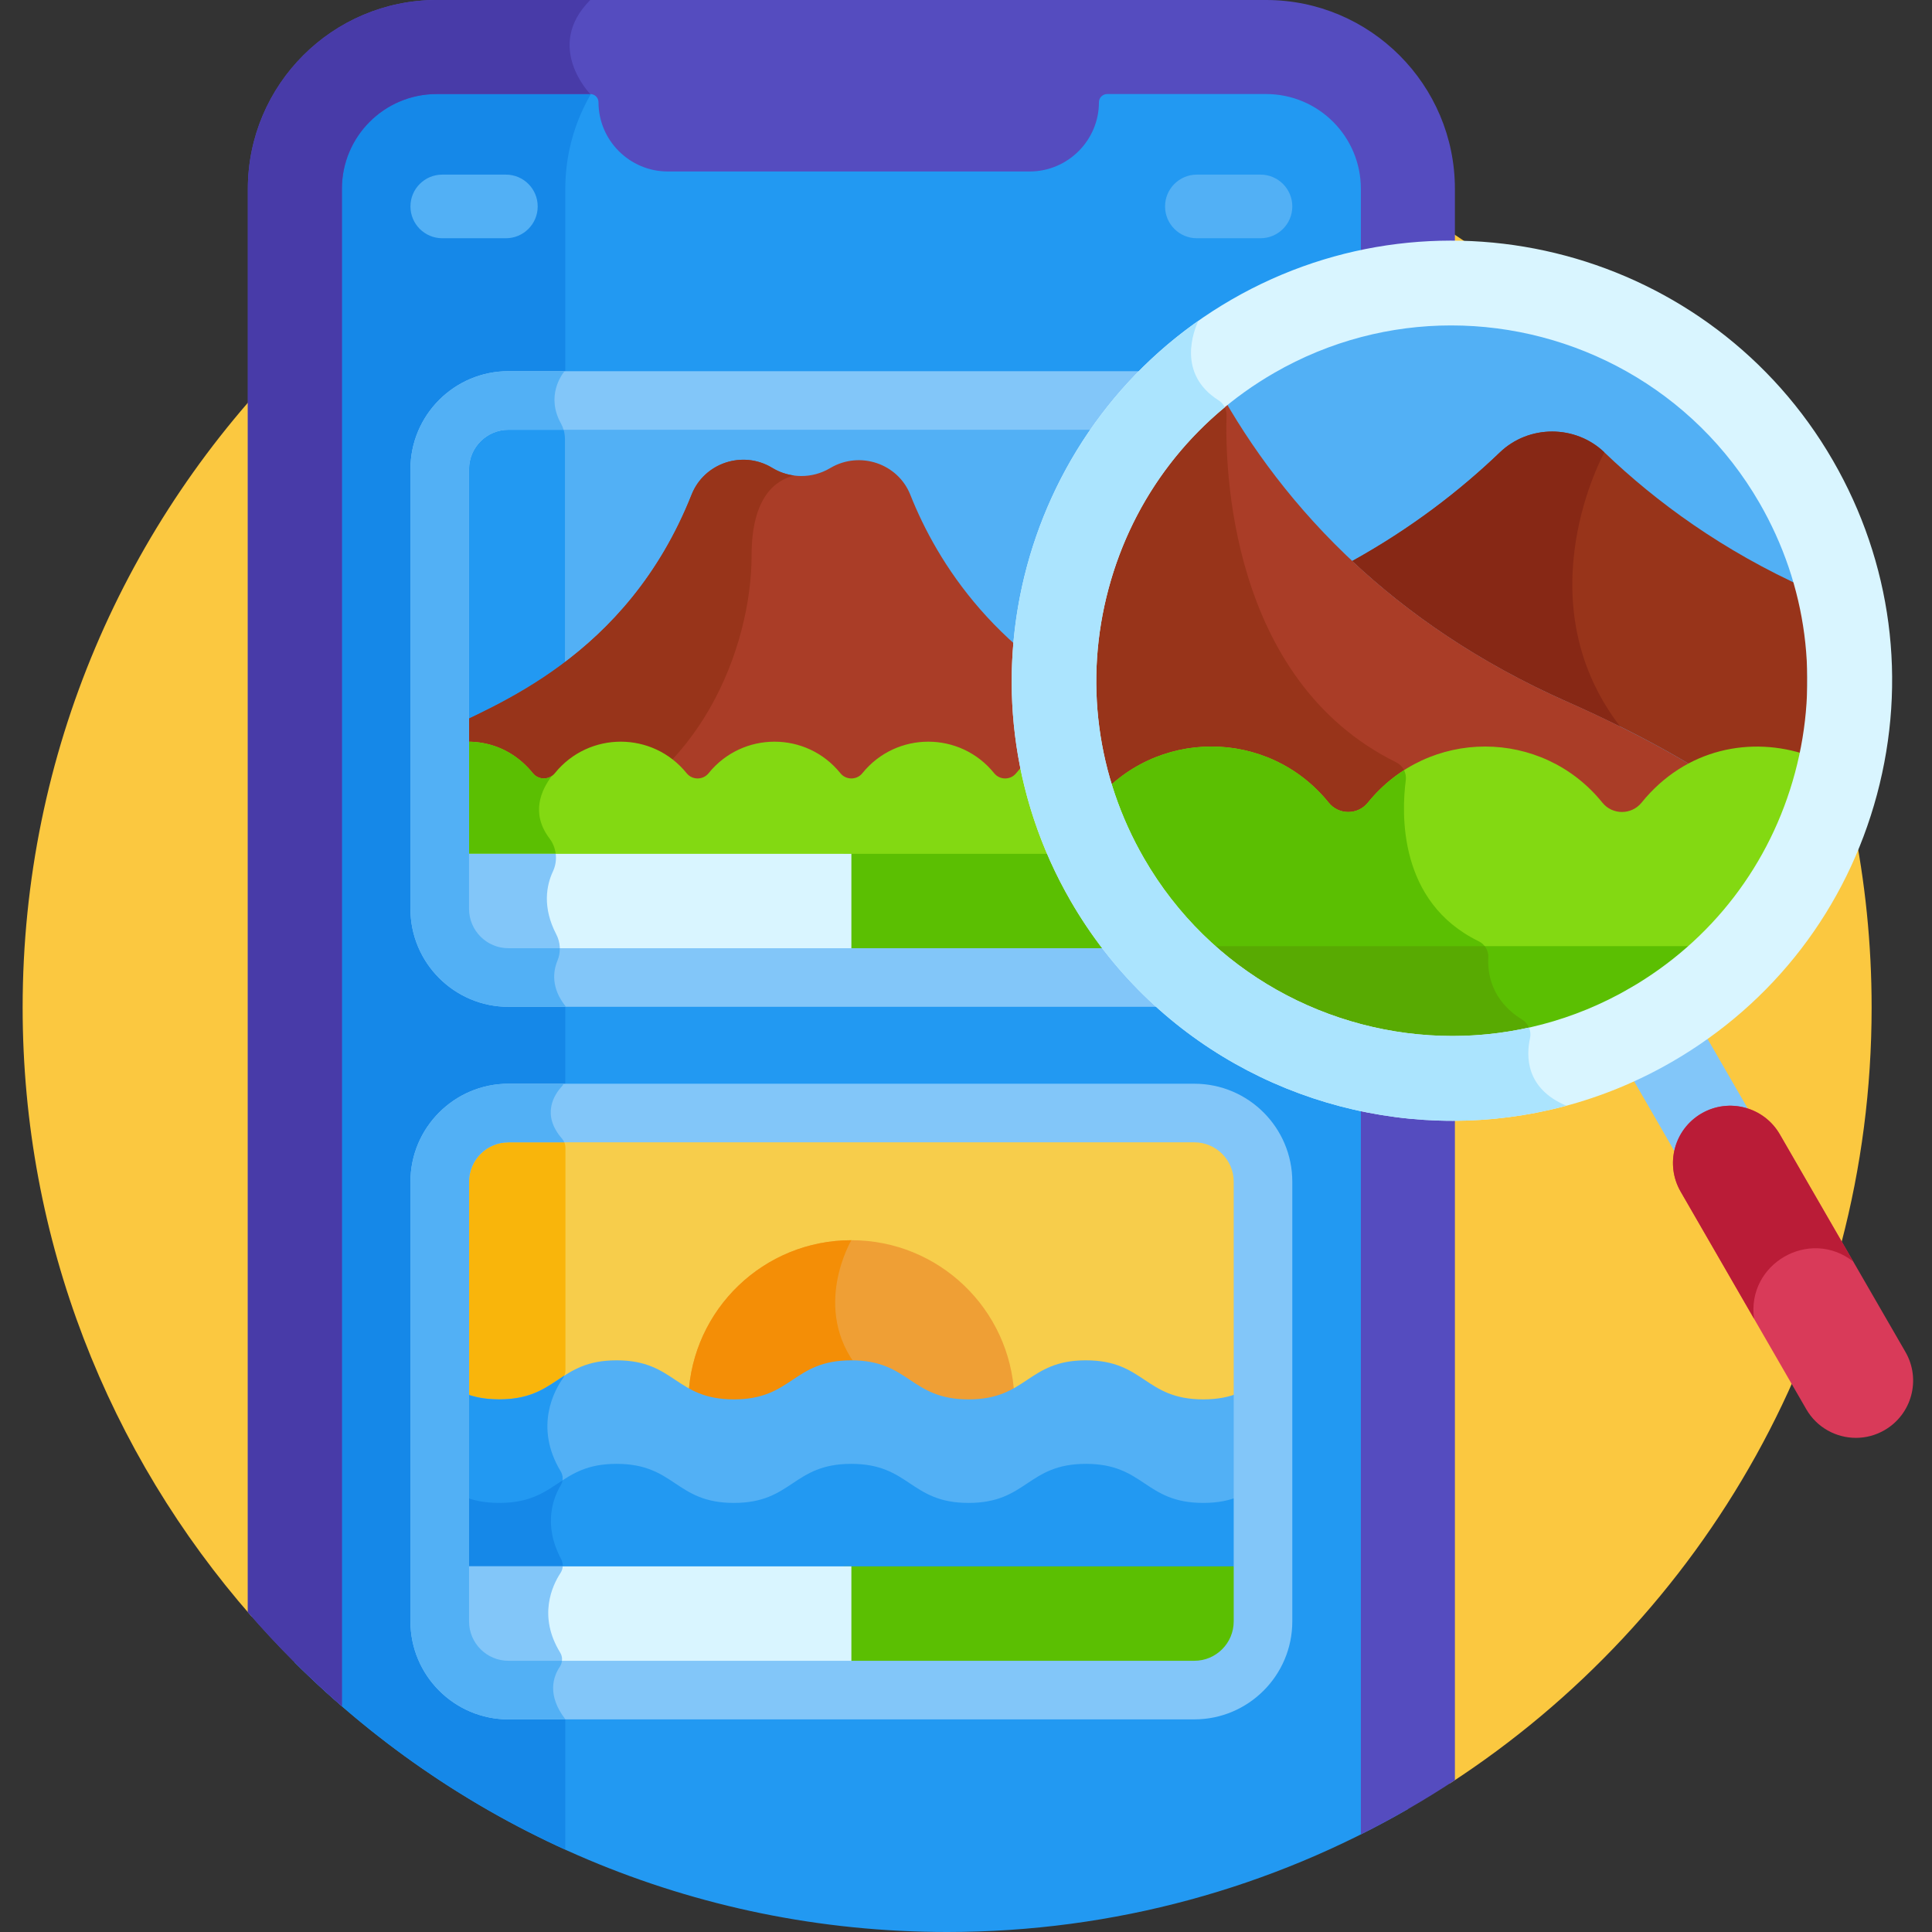 <svg width="512" height="512" viewBox="0 0 512 512" fill="none" xmlns="http://www.w3.org/2000/svg">
<rect x="0" y="0" width="512" height="512" fill="#333333" stroke="none"/>
<g clip-path="url(#clip0)">
<path d="M384.301 472.582C451.527 428.902 496 353.148 496 267C496 131.691 386.309 22 251 22C115.691 22 6 131.688 6 267C6 328.812 28.898 385.27 66.664 428.371L384.301 472.582Z" fill="#FBC840"/>
<path d="M335.516 12.461H115.73C95.059 12.461 78.144 29.375 78.144 50.051V440.602C122.445 484.723 183.531 512 251 512C295.469 512 337.156 500.141 373.105 479.434V50.051C373.105 29.375 356.191 12.461 335.516 12.461Z" fill="#2299F2"/>
<path d="M149.812 50.051C149.812 35.086 156.422 21.641 166.867 12.461H115.73C95.059 12.461 78.144 29.375 78.144 50.051V440.602C98.75 461.121 122.988 477.992 149.812 490.18V50.051Z" fill="#1588E8"/>
<path d="M335.516 0H115.73C88.133 0 65.684 22.453 65.684 50.051V427.234C73.383 436.137 81.715 444.473 90.606 452.18V50.051C90.606 36.172 101.855 24.922 115.73 24.922H156.43C157.633 24.922 158.609 25.898 158.609 27.105C158.609 37.188 166.863 45.441 176.945 45.441H272.895C282.98 45.441 291.23 37.188 291.23 27.105C291.23 25.898 292.207 24.922 293.414 24.922H335.516C349.395 24.922 360.645 36.172 360.645 50.051V486.141C369.254 481.824 377.574 477.023 385.566 471.758V50.051C385.566 22.453 363.113 0 335.516 0V0Z" fill="#554CBF"/>
<path d="M316.512 106.129H134.734C124.727 106.129 116.539 114.316 116.539 124.324V228.344H334.711V124.324C334.711 114.316 326.52 106.129 316.512 106.129Z" fill="#52B0F5"/>
<path d="M116.539 124.324V228.344H147.262C147.527 226.191 146.984 223.984 145.637 222.207C139.805 214.523 144.461 207.465 147.547 204.102C148.969 202.547 149.719 200.492 149.719 198.387V116.461C149.719 115.004 149.402 113.551 148.691 112.277C147.441 110.051 146.973 107.973 146.945 106.129H134.734C124.727 106.129 116.539 114.316 116.539 124.324Z" fill="#2299F2"/>
<path d="M316.512 294.965H134.734C124.727 294.965 116.539 303.152 116.539 313.16V367.598C120.504 370.23 124.387 372.922 132.309 372.922C147.852 372.922 147.852 362.566 163.398 362.566C178.945 362.566 178.945 372.922 194.492 372.922C210.039 372.922 210.039 362.566 225.586 362.566C241.133 362.566 241.133 372.922 256.684 372.922C272.23 372.922 272.23 362.566 287.777 362.566C303.328 362.566 303.328 372.922 318.875 372.922C326.84 372.922 330.727 370.203 334.711 367.555V313.16C334.711 303.152 326.52 294.965 316.512 294.965Z" fill="#F7CD4B"/>
<path d="M134.734 294.965C124.727 294.965 116.539 303.152 116.539 313.16V367.598C120.504 370.234 124.387 372.922 132.309 372.922C139.887 372.922 143.77 370.461 147.559 367.938C148.16 366.773 148.75 365.863 149.18 365.258C149.613 364.652 149.848 363.934 149.848 363.188V304.125C149.848 303.266 149.531 302.434 148.965 301.785C146.801 299.305 146.012 296.992 145.965 294.961H134.734V294.965Z" fill="#F9B50B"/>
<path d="M194.492 372.922C210.039 372.922 210.039 362.57 225.586 362.57C241.133 362.57 241.133 372.922 256.68 372.922C262.23 372.922 265.793 371.602 268.797 369.906C267.758 346.957 248.828 328.668 225.625 328.668C202.406 328.668 183.469 346.98 182.453 369.945C185.438 371.621 188.988 372.922 194.492 372.922Z" fill="#EF9F35"/>
<path d="M182.453 369.949C185.438 371.621 188.992 372.922 194.492 372.922C210.039 372.922 210.039 362.57 225.586 362.57C226.25 362.57 226.879 362.594 227.488 362.629C214.82 346.879 225.625 328.668 225.625 328.668C202.406 328.668 183.469 346.98 182.453 369.949Z" fill="#F48E06"/>
<path d="M318.875 370.852C303.324 370.852 303.324 360.5 287.777 360.5C272.23 360.5 272.23 370.852 256.68 370.852C241.133 370.852 241.133 360.5 225.586 360.5C210.039 360.5 210.039 370.852 194.492 370.852C178.945 370.852 178.945 360.5 163.398 360.5C147.852 360.5 147.852 370.852 132.309 370.852C124.387 370.852 120.5 368.164 116.539 365.527V395.035C120.5 397.672 124.387 400.359 132.309 400.359C147.852 400.359 147.852 390.008 163.398 390.008C178.945 390.008 178.945 400.359 194.492 400.359C210.039 400.359 210.039 390.008 225.586 390.008C241.133 390.008 241.133 400.359 256.68 400.359C272.227 400.359 272.227 390.008 287.777 390.008C303.324 390.008 303.324 400.359 318.875 400.359C326.84 400.359 330.727 397.645 334.711 394.996V365.484C330.727 368.137 326.84 370.852 318.875 370.852Z" fill="#52B0F5"/>
<path d="M149.559 364.555C145.016 367.457 141.211 370.852 132.309 370.852C124.387 370.852 120.504 368.164 116.539 365.527V395.035C120.504 397.672 124.387 400.359 132.309 400.359C139.996 400.359 143.883 397.828 147.727 395.27C148.023 394.629 148.328 394.062 148.609 393.594C149.281 392.477 149.281 391.07 148.609 389.957C141.379 378 147.117 368.152 149.18 365.262C149.336 365.039 149.457 364.801 149.559 364.555Z" fill="#2299F2"/>
<path d="M318.875 398.289C303.324 398.289 303.324 387.938 287.777 387.938C272.23 387.938 272.23 398.289 256.68 398.289C241.133 398.289 241.133 387.938 225.586 387.938C210.039 387.938 210.039 398.289 194.492 398.289C178.945 398.289 178.945 387.938 163.398 387.938C147.852 387.938 147.852 398.289 132.309 398.289C124.387 398.289 120.5 395.602 116.539 392.965V417.18H334.711V392.926C330.727 395.574 326.84 398.289 318.875 398.289Z" fill="#2299F2"/>
<path d="M148.688 413.133C143.781 403.934 146.711 396.754 148.609 393.594C148.852 393.195 149 392.758 149.07 392.312C144.734 395.137 140.887 398.289 132.309 398.289C124.387 398.289 120.504 395.602 116.539 392.965V417.18H148.332C148.41 417.055 148.488 416.934 148.562 416.82C149.289 415.711 149.312 414.305 148.688 413.133Z" fill="#1588E8"/>
<path d="M298.922 189.855C264.238 174.48 248.387 149.117 241.238 131.109C237.953 122.836 227.887 119.433 220.113 123.988L219.875 124.125C215.191 126.867 209.344 126.828 204.703 124.019L204.625 123.972C196.816 119.254 186.613 122.687 183.285 131.07C166.09 174.445 130.602 187.023 116.539 194.137V228.347H334.711V212.769C329.844 207.39 319.699 199.066 298.922 189.855Z" fill="#AA3D27"/>
<path d="M199.18 147.168C199.18 131.516 205.719 127.141 210.504 126.031C208.48 125.774 206.5 125.109 204.699 124.02L204.625 123.973C196.816 119.25 186.609 122.688 183.285 131.07C166.09 174.445 130.602 187.024 116.539 194.137V228.344H120.016C131.277 224.711 143.004 220.891 153.18 217.5C185.18 206.832 199.18 171.832 199.18 147.168Z" fill="#98341A"/>
<path d="M223.555 415.109V447.891H316.512C326.52 447.891 334.711 439.699 334.711 429.691V415.109H223.555Z" fill="#5BBF02"/>
<path d="M225.625 415.109H116.539V429.691C116.539 439.699 124.727 447.891 134.734 447.891H225.625V415.109Z" fill="#D9F5FF"/>
<path d="M149.121 415.109H116.539V429.691C116.539 439.699 124.727 447.891 134.734 447.891H146.605C146.469 445.219 147.414 443.133 148.32 441.781C149.094 440.633 149.18 439.137 148.457 437.961C142.523 428.309 146.332 420.215 148.562 416.82C148.906 416.297 149.086 415.707 149.121 415.109Z" fill="#82C6F9"/>
<path d="M334.711 197.82C326.453 194.988 316.633 196.754 310.047 204.898C308.547 206.758 305.711 206.766 304.211 204.906C295.211 193.77 278.293 193.766 269.289 204.906C267.793 206.762 264.957 206.762 263.461 204.906C254.461 193.77 237.543 193.766 228.539 204.906C227.043 206.762 224.211 206.762 222.711 204.906C213.715 193.77 196.793 193.766 187.789 204.906C186.293 206.762 183.461 206.762 181.961 204.906C172.965 193.77 156.043 193.766 147.039 204.906C145.539 206.766 142.707 206.758 141.203 204.898C134.617 196.754 124.797 194.988 116.539 197.82V228.344H334.711V197.82Z" fill="#83D912"/>
<path d="M145.637 222.207C140.562 215.528 143.426 209.317 146.285 205.598C144.723 206.711 142.48 206.481 141.203 204.899C134.617 196.754 124.797 194.988 116.539 197.821V228.344H147.262C147.527 226.192 146.984 223.985 145.637 222.207Z" fill="#5BBF02"/>
<path d="M223.555 226.273V259.055H316.512C326.52 259.055 334.711 250.867 334.711 240.859V226.273H223.555Z" fill="#5BBF02"/>
<path d="M225.625 226.273H116.539V240.859C116.539 250.867 124.727 259.055 134.734 259.055H225.625V226.273Z" fill="#D9F5FF"/>
<path d="M116.539 240.859C116.539 250.867 124.727 259.055 134.734 259.055H146.867C146.836 257.309 147.238 255.77 147.754 254.535C148.68 252.305 148.527 249.742 147.414 247.598C143.68 240.418 144.805 234.637 146.539 230.914C147.23 229.445 147.461 227.836 147.273 226.277H116.539V240.859Z" fill="#82C6F9"/>
<path d="M316.512 266.816H134.734C120.422 266.816 108.773 255.172 108.773 240.859V124.324C108.773 110.012 120.422 98.367 134.734 98.367H316.512C330.828 98.367 342.473 110.012 342.473 124.324V240.859C342.473 255.172 330.828 266.816 316.512 266.816ZM134.734 113.895C128.984 113.895 124.301 118.574 124.301 124.324V240.859C124.301 246.609 128.984 251.289 134.734 251.289H316.512C322.266 251.289 326.945 246.609 326.945 240.859V124.324C326.945 118.574 322.266 113.895 316.512 113.895H134.734Z" fill="#82C6F9"/>
<path d="M148.348 251.289H134.734C128.984 251.289 124.301 246.609 124.301 240.859V124.324C124.301 118.574 128.98 113.895 134.734 113.895H149.348C149.184 113.336 148.977 112.789 148.688 112.277C144.578 104.953 148.91 99.223 149.621 98.363H134.734C120.422 98.363 108.773 110.012 108.773 124.324V240.859C108.773 255.172 120.422 266.816 134.734 266.816H149.98C149.93 266.754 149.895 266.688 149.844 266.625C145.98 261.742 146.578 257.352 147.754 254.535C148.184 253.5 148.371 252.395 148.348 251.289Z" fill="#52B0F5"/>
<path d="M316.512 455.652H134.734C120.422 455.652 108.773 444.008 108.773 429.691V313.16C108.773 298.844 120.422 287.199 134.734 287.199H316.512C330.828 287.199 342.473 298.844 342.473 313.16V429.691C342.473 444.008 330.828 455.652 316.512 455.652ZM134.734 302.727C128.984 302.727 124.301 307.406 124.301 313.16V429.691C124.301 435.445 128.984 440.125 134.734 440.125H316.512C322.266 440.125 326.945 435.445 326.945 429.691V313.16C326.945 307.406 322.266 302.727 316.512 302.727H134.734Z" fill="#82C6F9"/>
<path d="M148.926 440.125H134.734C128.984 440.125 124.305 435.445 124.305 429.691V313.16C124.305 307.406 128.984 302.727 134.734 302.727H149.543C149.398 302.391 149.211 302.066 148.965 301.785C143.344 295.352 146.953 290.02 148.871 287.938C149.074 287.715 149.242 287.465 149.387 287.199H134.734C120.422 287.199 108.773 298.848 108.773 313.16V429.695C108.773 444.008 120.422 455.652 134.734 455.652H149.844C144.848 449.172 146.66 444.258 148.32 441.781C148.66 441.277 148.859 440.707 148.926 440.125Z" fill="#52B0F5"/>
<path d="M334.043 63.137H317.184C312.527 63.137 308.754 59.363 308.754 54.707C308.754 50.051 312.527 46.277 317.184 46.277H334.043C338.699 46.277 342.473 50.051 342.473 54.707C342.473 59.363 338.699 63.137 334.043 63.137Z" fill="#52B0F5"/>
<path d="M134.066 63.137H117.203C112.551 63.137 108.773 59.363 108.773 54.707C108.773 50.051 112.551 46.277 117.203 46.277H134.066C138.723 46.277 142.496 50.051 142.496 54.707C142.496 59.363 138.723 63.137 134.066 63.137Z" fill="#52B0F5"/>
<path d="M476.016 127.684C446.906 77.27 382.437 59.996 332.023 89.102C281.605 118.211 264.332 182.68 293.441 233.094C322.551 283.512 387.019 300.785 437.434 271.676C487.848 242.566 505.121 178.102 476.016 127.684Z" fill="#C2EDFF"/>
<path d="M476.016 127.684C446.906 77.27 382.437 59.996 332.023 89.102C281.605 118.211 264.332 182.68 293.441 233.094C322.551 283.512 387.019 300.785 437.434 271.676C487.848 242.566 505.121 178.102 476.016 127.684Z" fill="#C2EDFF"/>
<path d="M476.016 127.684C446.906 77.27 382.437 59.996 332.023 89.102C281.605 118.211 264.332 182.68 293.441 233.094C322.551 283.512 387.019 300.785 437.434 271.676C487.848 242.566 505.121 178.102 476.016 127.684Z" fill="#C2EDFF"/>
<path d="M478.941 227.699V133.105C478.027 131.285 477.059 129.476 476.027 127.687C446.918 77.273 382.449 59.996 332.031 89.105C281.613 118.215 264.34 182.683 293.449 233.101C298.039 241.051 303.512 248.176 309.668 254.43H459.801C467.648 246.48 474.062 237.437 478.941 227.699Z" fill="#52B0F5"/>
<path d="M415.238 185.918C452.227 202.316 470.277 217.125 478.941 226.699V156.016C456.594 145.984 438.93 133.07 425.18 119.883C417.508 112.523 405.16 112.523 397.488 119.883C386.895 130.043 373.949 140.027 358.363 148.672C373.141 162.523 391.762 175.508 415.238 185.918Z" fill="#98341A"/>
<path d="M397.488 119.883C386.895 130.043 373.949 140.027 358.363 148.672C373.141 162.523 391.762 175.508 415.238 185.918C420.297 188.16 424.988 190.371 429.363 192.547C403.516 158.875 425.18 119.883 425.18 119.883C417.508 112.523 405.16 112.523 397.488 119.883Z" fill="#872815"/>
<path d="M478.941 227.699V226.699C470.281 217.125 452.227 202.316 415.238 185.918C363.227 162.859 335.012 127.184 319.805 97.352C279 129.176 266.84 187.008 293.449 233.098C298.039 241.051 303.512 248.176 309.668 254.426H459.801C467.648 246.48 474.062 237.438 478.941 227.699Z" fill="#AA3D27"/>
<path d="M391.863 249.438C370.512 239.051 371.406 215.484 372.547 206.781C372.805 204.812 371.785 202.91 370.008 202.027C325.57 180.07 324.641 123.246 325.047 110.086C325.094 108.457 324.269 106.934 322.894 106.062C319.898 104.16 318.058 101.934 316.973 99.648C278.453 131.898 267.465 188.094 293.449 233.098C298.039 241.051 303.516 248.176 309.672 254.426H394.394C394.398 254.195 394.402 253.973 394.414 253.758C394.512 251.941 393.504 250.234 391.863 249.438Z" fill="#98341A"/>
<path d="M478.941 227.699V200.098C464.246 195.055 446.766 198.199 435.043 212.695C432.367 216 427.324 216.02 424.652 212.711C408.637 192.887 378.52 192.879 362.496 212.711C359.828 216.012 354.785 216.012 352.117 212.711C336.105 192.887 305.988 192.879 289.965 212.711C288.73 214.234 286.992 215.047 285.215 215.164C287.359 221.277 290.094 227.281 293.449 233.098C298.039 241.051 303.512 248.176 309.672 254.426H459.801C467.648 246.48 474.062 237.438 478.941 227.699Z" fill="#83D912"/>
<path d="M391.863 249.438C370.512 239.051 371.406 215.484 372.547 206.781C372.672 205.844 372.496 204.922 372.094 204.113C368.562 206.371 365.309 209.227 362.496 212.711C359.832 216.012 354.785 216.012 352.121 212.711C336.105 192.887 305.988 192.879 289.965 212.711C288.734 214.234 286.992 215.047 285.215 215.164C287.359 221.277 290.094 227.281 293.449 233.098C298.043 241.051 303.516 248.176 309.672 254.426H394.395C394.398 254.195 394.402 253.973 394.414 253.758C394.512 251.941 393.504 250.234 391.863 249.438Z" fill="#5BBF02"/>
<path d="M463.27 250.742H306.215C338.777 287.164 393.457 297.078 437.445 271.684C447.371 265.949 456.012 258.84 463.27 250.742Z" fill="#5BBF02"/>
<path d="M405.695 283.707C404.684 280.527 404.977 277.367 405.477 275.109C405.906 273.16 405.008 271.199 403.309 270.148C395.133 265.094 394.199 257.813 394.414 253.758C394.473 252.652 394.117 251.586 393.461 250.742H306.215C331.266 278.762 369.406 291.07 405.695 283.707Z" fill="#58AA02"/>
<path d="M458.543 319.449C454.656 319.449 450.879 317.434 448.797 313.828L427.711 277.301C424.606 271.926 426.445 265.051 431.824 261.949C437.199 258.844 444.074 260.688 447.176 266.063L468.266 302.586C471.367 307.965 469.527 314.836 464.152 317.942C462.383 318.965 460.449 319.449 458.543 319.449Z" fill="#82C6F9"/>
<path d="M384.934 297.023C344.586 297.023 305.297 276.101 283.715 238.719C251.555 183.016 270.707 111.531 326.41 79.371C382.117 47.211 453.602 66.367 485.762 122.07C501.34 149.055 505.477 180.488 497.414 210.586C489.352 240.684 470.047 265.836 443.062 281.414C424.742 291.992 404.711 297.023 384.934 297.023ZM384.578 86.242C368.613 86.242 352.449 90.301 337.652 98.84C315.867 111.418 300.285 131.726 293.777 156.019C287.266 180.316 290.605 205.695 303.184 227.48C320.605 257.652 352.328 274.543 384.894 274.547C400.863 274.547 417.031 270.488 431.824 261.949C453.609 249.371 469.191 229.062 475.699 204.766C482.211 180.469 478.871 155.094 466.293 133.309C448.871 103.133 417.148 86.242 384.578 86.242Z" fill="#D9F5FF"/>
<path d="M405.476 275.109C405.691 274.145 405.574 273.176 405.199 272.316C398.476 273.809 391.668 274.547 384.894 274.547C352.328 274.543 320.605 257.652 303.184 227.48C290.605 205.695 287.266 180.316 293.773 156.02C298.894 136.918 309.641 120.305 324.578 107.949C324.207 107.191 323.633 106.531 322.894 106.062C311.801 99.019 316.391 87.555 317.59 85.016C268.769 119.332 253.316 186.07 283.715 238.719C305.297 276.102 344.586 297.023 384.934 297.023C395.012 297.023 405.152 295.707 415.105 293.027C404.269 288.473 404.434 279.828 405.476 275.109Z" fill="#ABE4FE"/>
<path d="M491.84 381.047C486.594 381.047 481.492 378.328 478.684 373.461L445.391 315.793C441.199 308.535 443.688 299.258 450.945 295.066C458.203 290.875 467.48 293.363 471.672 300.621L504.965 358.285C509.156 365.543 506.668 374.824 499.41 379.011C497.02 380.394 494.41 381.047 491.84 381.047Z" fill="#D93A59"/>
<path d="M491.129 334.324L471.672 300.621C467.48 293.363 458.203 290.875 450.945 295.066C443.688 299.258 441.199 308.535 445.391 315.797L464.848 349.496C462.781 334.918 479.543 325.246 491.129 334.324Z" fill="#BA1C37"/>
<path d="M115.73 0C88.133 0 65.684 22.453 65.684 50.051V427.234C73.383 436.137 81.715 444.473 90.606 452.18V50.051C90.606 36.172 101.855 24.922 115.73 24.922H156.43C156.43 24.922 144.098 12.332 156.43 0L115.73 0Z" fill="#483BA8"/>
</g>
<defs>
<clipPath id="clip0">
<rect width="512" height="512" fill="white"/>
</clipPath>
</defs>
</svg>

